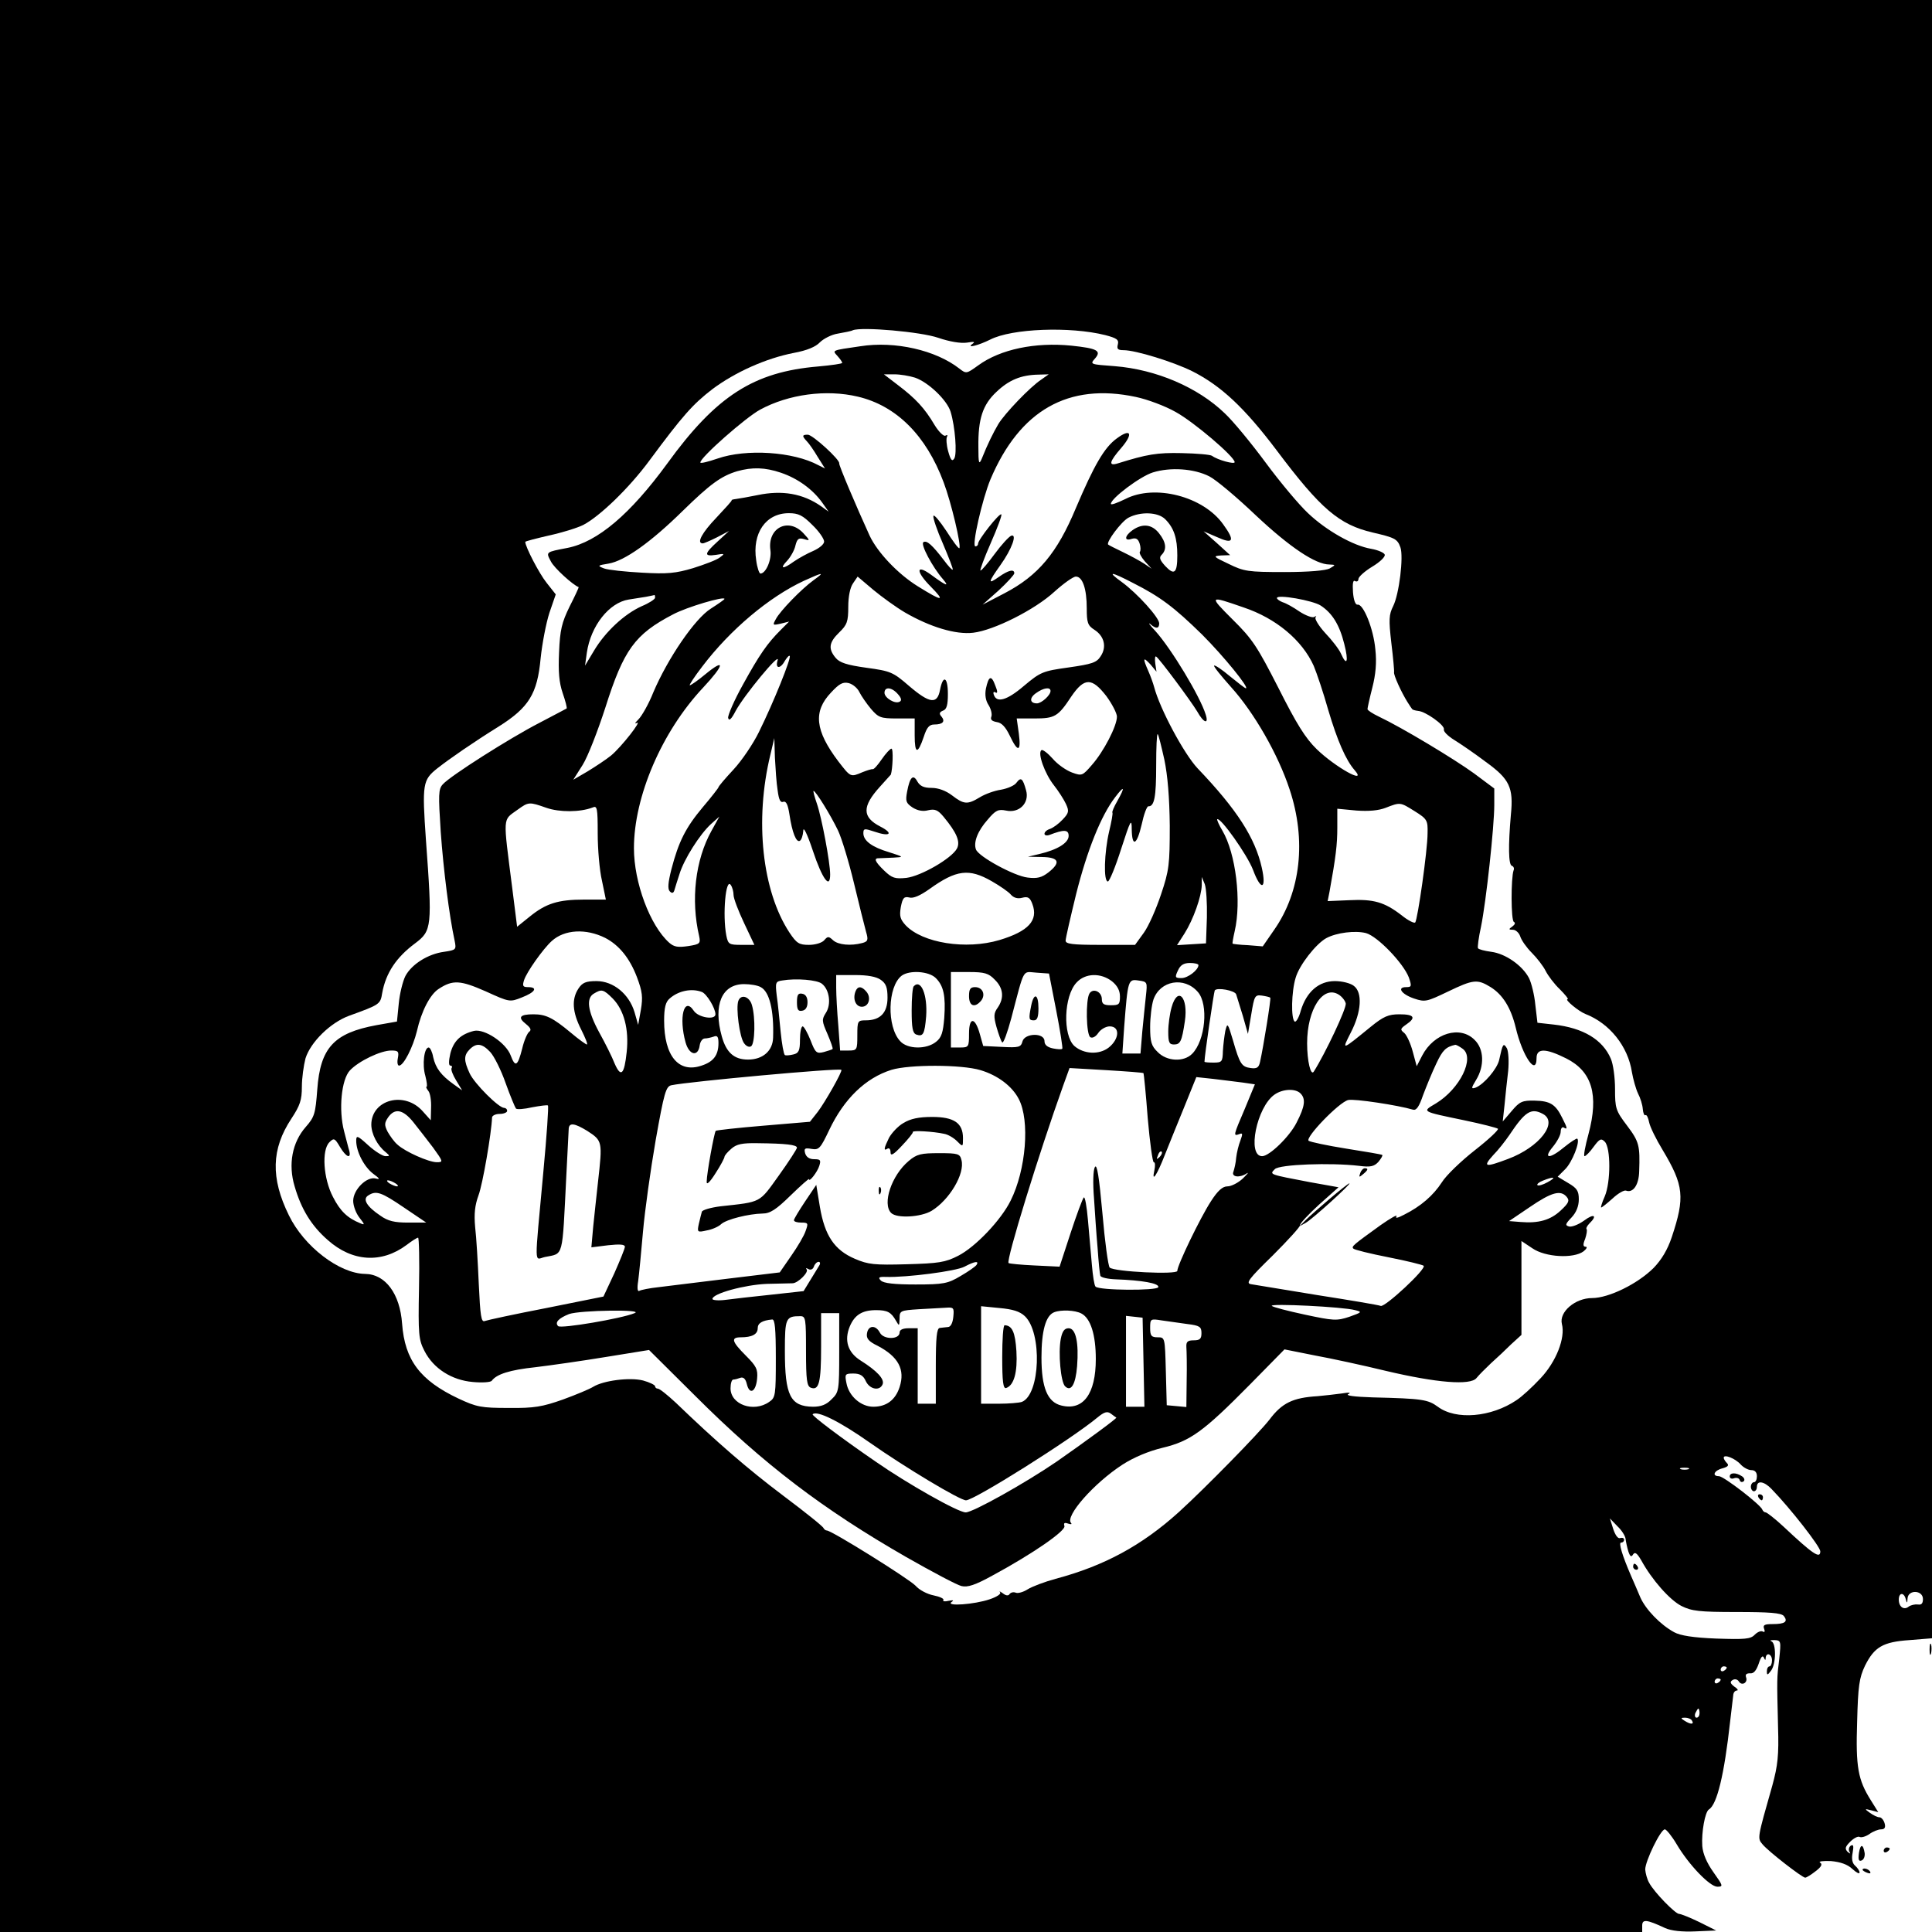 <?xml version="1.0" standalone="no"?>
<!DOCTYPE svg PUBLIC "-//W3C//DTD SVG 20010904//EN"
 "http://www.w3.org/TR/2001/REC-SVG-20010904/DTD/svg10.dtd">
<svg version="1.0" xmlns="http://www.w3.org/2000/svg"
 width="640pt" height="640pt" viewBox="0 0 640 640"
 preserveAspectRatio="xMidYMid meet">

<g transform="translate(0,640) scale(0.1,-0.1)"
fill="#000000" stroke="none">
<path d="M0 3200 l0 -3200 2720 0 2720 0 0 21 c0 22 14 21 76 -8 20 -9 56 -13
100 -11 l69 3 -56 28 c-31 15 -61 27 -67 27 -12 0 -82 71 -99 103 -7 12 -12
32 -13 44 0 28 51 133 65 133 5 0 23 -22 39 -49 40 -68 110 -141 135 -141 20
0 19 3 -13 48 -22 31 -35 61 -37 87 -3 45 9 113 22 121 27 16 51 117 70 289 5
44 10 86 11 93 1 6 6 12 12 12 5 0 2 6 -9 13 -14 11 -15 16 -5 22 7 4 16 2 20
-5 10 -16 31 -4 24 14 -3 9 1 13 13 13 12 -2 21 9 29 32 7 22 13 29 17 20 4
-9 6 -10 6 -1 2 20 21 13 21 -8 0 -11 -4 -20 -8 -20 -5 0 -9 -7 -9 -16 0 -14
2 -14 14 2 17 23 17 91 1 97 -7 3 -3 4 10 4 22 -1 22 -4 16 -62 -8 -66 -8 -61
-4 -225 3 -95 -1 -129 -19 -195 -50 -176 -50 -174 -32 -195 19 -23 131 -110
141 -110 4 0 20 10 34 21 20 15 24 24 15 29 -6 4 10 6 36 5 32 -3 55 -11 71
-26 13 -12 24 -18 24 -12 0 6 -7 16 -15 23 -9 8 -12 22 -8 42 4 23 3 29 -6 24
-6 -4 -8 -13 -5 -19 5 -9 4 -9 -6 -1 -9 10 -8 16 9 33 12 12 26 19 31 16 6 -3
20 1 32 9 12 9 30 16 39 16 12 0 16 6 12 20 -3 11 -11 20 -17 20 -7 0 -21 7
-32 15 -18 13 -18 14 5 8 l23 -6 -25 40 c-42 67 -50 109 -45 259 3 119 7 146
26 186 31 62 59 79 148 85 l74 6 0 2713 0 2714 -3200 0 -3200 0 0 -3200z
m3108 2081 c38 -13 75 -19 95 -16 25 4 29 3 17 -5 -19 -15 24 -3 60 15 72 37
265 44 381 15 38 -10 46 -15 42 -31 -4 -15 0 -19 19 -19 40 0 166 -39 228 -70
95 -48 173 -121 280 -263 145 -193 206 -245 317 -271 73 -17 82 -21 92 -49 11
-31 -4 -155 -24 -195 -14 -28 -15 -44 -6 -122 6 -49 10 -93 9 -97 -2 -9 24
-66 44 -98 7 -11 14 -22 16 -24 1 -2 10 -5 20 -6 25 -2 89 -48 85 -61 -2 -7
13 -22 34 -35 21 -13 68 -45 105 -73 79 -57 92 -85 83 -175 -9 -103 -8 -165 3
-169 6 -2 9 -9 6 -15 -9 -25 -9 -167 1 -171 6 -3 3 -9 -5 -15 -13 -9 -13 -11
2 -11 9 0 20 -10 24 -22 4 -13 21 -37 38 -54 17 -17 38 -44 46 -60 8 -16 29
-44 47 -61 18 -18 30 -33 26 -33 -12 0 36 -40 59 -49 80 -31 141 -107 154
-193 4 -23 13 -55 20 -70 8 -15 15 -38 16 -52 1 -13 5 -23 9 -20 4 2 9 -9 12
-24 3 -15 23 -56 45 -92 70 -117 74 -156 30 -288 -14 -42 -34 -75 -60 -102
-53 -53 -149 -100 -204 -100 -56 0 -110 -46 -100 -86 12 -46 -19 -125 -71
-180 -27 -29 -62 -61 -79 -72 -84 -57 -201 -67 -261 -22 -33 24 -51 27 -216
31 -61 2 -92 6 -80 11 10 5 1 6 -22 2 -22 -3 -58 -7 -80 -9 -82 -5 -118 -22
-160 -78 -35 -45 -210 -224 -300 -306 -123 -111 -247 -178 -408 -221 -37 -10
-79 -26 -93 -35 -14 -9 -32 -14 -39 -11 -8 3 -17 1 -21 -5 -4 -6 -12 -5 -22 3
-10 7 -13 8 -9 3 4 -5 -11 -15 -35 -23 -50 -17 -146 -24 -126 -9 9 6 6 7 -10
4 -12 -3 -20 -2 -17 3 3 4 -12 11 -32 15 -21 4 -48 18 -60 32 -22 23 -278 183
-294 183 -4 0 -9 4 -11 8 -1 5 -61 53 -133 107 -118 89 -221 178 -356 308 -28
26 -54 47 -60 47 -5 0 -9 4 -9 8 0 4 -18 13 -40 19 -44 11 -131 0 -165 -21
-11 -7 -56 -26 -100 -42 -68 -24 -95 -29 -180 -28 -91 0 -106 3 -166 31 -127
60 -178 127 -187 248 -7 99 -55 164 -122 165 -86 1 -203 91 -253 194 -61 124
-58 220 8 320 29 44 35 62 35 106 0 29 6 71 12 94 17 54 82 118 144 141 102
37 104 38 110 75 12 67 47 119 109 165 56 42 57 55 36 342 -13 187 -11 199 38
238 42 33 122 88 201 137 102 64 130 109 141 228 5 48 18 116 29 150 l21 61
-30 38 c-25 31 -71 120 -71 136 0 2 35 11 78 21 42 9 94 25 114 35 54 28 151
121 219 213 111 150 144 187 209 237 75 56 177 102 270 120 43 8 72 20 86 35
12 12 39 26 60 29 22 4 44 8 49 11 30 12 225 -5 283 -25z m2658 -3732 c9 -10
25 -19 36 -19 11 0 18 -7 18 -20 0 -11 -4 -20 -10 -20 -5 0 -10 -7 -10 -15 0
-8 5 -15 10 -15 6 0 10 7 10 15 0 22 24 18 48 -7 65 -67 162 -192 162 -207 0
-26 -24 -10 -122 82 -28 26 -55 47 -59 47 -4 0 -9 4 -11 9 -5 16 -128 111
-144 111 -24 0 -16 19 12 26 18 5 22 10 15 17 -6 6 -11 14 -11 18 0 13 38 -2
56 -22z m-173 -16 c-7 -2 -19 -2 -25 0 -7 3 -2 5 12 5 14 0 19 -2 13 -5z
m-208 -231 c1 -9 5 -28 9 -41 6 -18 10 -20 16 -10 6 9 13 4 27 -20 35 -64 94
-131 133 -151 34 -17 59 -20 183 -20 109 0 147 -3 156 -13 15 -19 4 -27 -37
-27 -27 0 -33 -3 -28 -16 3 -8 2 -12 -4 -9 -6 4 -18 -1 -27 -10 -14 -15 -33
-16 -127 -13 -77 3 -120 10 -140 21 -46 25 -94 75 -112 115 -8 20 -23 53 -31
72 -29 67 -42 110 -33 110 6 0 10 4 10 10 0 5 -6 7 -13 5 -7 -3 -16 9 -23 30
l-11 35 25 -26 c14 -13 26 -32 27 -42z m985 -199 c0 -15 -5 -20 -17 -18 -10 1
-23 -2 -30 -7 -16 -13 -33 -1 -33 23 0 24 17 25 23 2 4 -15 5 -15 6 2 2 30 51
28 51 -2z m-650 -227 c0 -3 -4 -8 -10 -11 -5 -3 -10 -1 -10 4 0 6 5 11 10 11
6 0 10 -2 10 -4z m-20 -40 c0 -3 -4 -8 -10 -11 -5 -3 -10 -1 -10 4 0 6 5 11
10 11 6 0 10 -2 10 -4z m-70 -111 c0 -8 -4 -15 -10 -15 -5 0 -7 7 -4 15 4 8 8
15 10 15 2 0 4 -7 4 -15z m-25 -25 c8 -13 -5 -13 -25 0 -13 8 -13 10 2 10 9 0
20 -4 23 -10z"/>
<path d="M2850 5253 c-97 -14 -93 -13 -76 -32 9 -10 16 -20 16 -23 0 -3 -36
-8 -80 -12 -213 -18 -337 -97 -500 -322 -122 -167 -230 -259 -330 -279 -73
-14 -72 -13 -55 -45 11 -22 73 -78 92 -85 1 0 -12 -29 -30 -64 -26 -53 -32
-78 -35 -151 -3 -65 0 -101 12 -136 9 -26 15 -49 13 -51 -2 -1 -43 -23 -91
-48 -97 -50 -294 -175 -319 -203 -15 -16 -15 -34 -7 -158 9 -125 28 -277 46
-360 6 -30 5 -31 -35 -37 -53 -7 -107 -41 -128 -80 -9 -18 -19 -59 -22 -91
l-6 -60 -68 -12 c-141 -26 -186 -75 -196 -213 -6 -80 -9 -91 -38 -124 -45 -51
-59 -124 -37 -197 22 -76 56 -131 110 -178 81 -72 178 -78 261 -16 17 13 34
24 38 24 3 0 5 -75 3 -167 -3 -154 -1 -171 18 -208 30 -59 91 -97 160 -103 31
-3 59 -1 63 4 16 22 60 36 145 45 50 6 155 21 234 34 l142 23 153 -152 c227
-227 424 -376 699 -534 86 -49 169 -93 183 -96 20 -5 45 3 103 35 135 73 244
149 238 164 -3 10 0 12 12 8 9 -3 14 -3 10 2 -21 22 76 132 170 193 37 24 87
45 133 56 92 22 135 53 290 210 l114 116 100 -20 c55 -10 161 -33 235 -51 169
-40 281 -49 301 -24 8 10 29 31 48 49 19 17 49 45 67 63 l34 31 0 156 0 155
36 -24 c43 -30 137 -35 170 -10 10 8 13 15 7 15 -9 0 -10 7 -2 26 5 15 7 29 5
32 -3 2 1 11 9 19 28 27 15 34 -17 10 -18 -13 -40 -22 -50 -20 -14 4 -13 8 8
30 16 17 24 38 24 60 0 28 -6 37 -35 54 l-35 21 25 25 c23 23 50 91 40 101 -2
2 -21 -10 -42 -27 -49 -41 -73 -41 -39 0 14 17 26 39 26 50 0 11 5 17 10 14
13 -8 13 -3 -5 32 -22 45 -40 56 -91 57 -41 1 -50 -3 -76 -34 l-30 -35 6 55
c3 30 8 81 12 112 3 32 1 64 -4 75 -12 20 -14 16 -26 -39 -7 -29 -50 -80 -78
-91 -15 -5 -15 -2 2 26 28 46 26 102 -5 132 -48 49 -135 23 -174 -52 l-18 -35
-13 48 c-7 27 -20 55 -28 62 -14 11 -14 14 6 28 34 23 27 34 -22 34 -37 0 -53
-7 -96 -42 -97 -79 -96 -79 -65 -18 35 68 39 132 10 154 -11 9 -39 16 -63 16
-53 0 -94 -35 -113 -98 -6 -23 -16 -39 -20 -36 -13 8 -11 100 3 145 12 42 67
112 101 131 35 19 97 26 132 17 39 -11 124 -100 142 -147 10 -29 9 -32 -9 -32
-32 0 -15 -24 27 -38 36 -12 42 -10 111 23 85 41 98 42 142 15 40 -25 67 -68
83 -134 22 -94 69 -163 69 -101 0 33 30 33 98 -1 86 -43 109 -121 74 -251 -11
-40 -17 -73 -13 -73 4 0 18 14 30 31 20 27 25 29 37 17 20 -20 20 -134 0 -181
-9 -20 -14 -37 -12 -37 3 0 20 14 38 30 18 17 38 28 44 26 24 -9 43 19 44 64
3 85 0 98 -40 151 -38 50 -40 58 -40 122 0 37 -6 82 -14 100 -27 63 -91 102
-189 113 l-54 6 -7 59 c-3 33 -13 73 -21 89 -22 42 -78 81 -125 87 -22 3 -42
8 -44 12 -2 3 2 35 10 71 17 83 44 332 44 404 l0 54 -67 50 c-66 48 -239 152
-315 188 -21 10 -38 21 -38 25 0 4 7 36 16 71 11 43 15 83 10 127 -6 68 -40
152 -59 148 -7 -1 -13 15 -15 41 -2 29 0 42 7 37 6 -3 11 0 11 7 0 7 21 26 46
41 25 15 44 33 41 40 -2 6 -22 15 -45 19 -59 10 -148 60 -209 118 -29 27 -92
102 -140 167 -48 65 -109 139 -136 164 -89 86 -227 145 -364 156 -81 6 -83 6
-66 25 23 26 8 34 -78 43 -120 12 -235 -12 -308 -65 -39 -28 -40 -29 -63 -11
-78 61 -213 92 -328 74z m181 -104 c44 -15 106 -74 118 -113 15 -49 22 -140
12 -155 -7 -11 -12 -5 -20 24 -6 21 -7 43 -4 48 3 6 1 7 -5 4 -5 -4 -22 12
-36 35 -33 56 -63 88 -121 132 l-47 36 35 0 c19 0 49 -5 68 -11z m419 -6 c-37
-24 -122 -113 -143 -148 -17 -29 -35 -65 -55 -115 -9 -21 -11 -15 -11 40 -1
92 14 139 60 182 41 39 81 56 139 57 l34 1 -24 -17z m-608 -57 c127 -30 226
-128 284 -284 25 -66 59 -210 52 -218 -3 -2 -22 24 -43 57 -22 33 -41 56 -43
50 -2 -6 12 -48 32 -93 19 -45 34 -83 32 -85 -2 -2 -15 12 -29 31 -39 51 -57
67 -68 60 -11 -6 30 -83 65 -123 23 -27 9 -21 -41 16 -50 36 -49 9 1 -41 49
-50 38 -49 -44 2 -66 41 -133 112 -159 167 -43 94 -103 235 -101 240 3 12 -88
95 -104 95 -19 0 -20 -4 -3 -22 7 -7 23 -30 36 -52 l24 -38 -22 11 c-83 45
-239 55 -334 22 -32 -11 -57 -17 -57 -13 0 17 150 149 198 175 94 51 219 68
324 43z m921 -1 c38 -8 97 -30 132 -50 60 -33 195 -148 195 -166 0 -8 -56 7
-75 21 -5 4 -50 8 -100 9 -82 2 -116 -4 -212 -34 -32 -10 -29 5 12 52 40 47
31 65 -15 31 -42 -30 -76 -90 -136 -231 -62 -149 -125 -224 -236 -282 l-73
-38 53 47 c28 26 52 52 52 57 0 15 -20 10 -51 -12 -37 -26 -37 -20 5 39 38 53
57 106 35 97 -8 -4 -32 -30 -54 -60 -22 -30 -43 -55 -47 -55 -3 0 12 41 34 91
22 50 38 93 35 95 -6 6 -77 -84 -77 -97 0 -5 -4 -9 -9 -9 -13 0 23 157 50 222
97 229 258 321 482 273z m-1176 -251 c56 -19 105 -55 136 -98 l22 -31 -25 18
c-60 42 -129 54 -210 37 -30 -6 -63 -12 -72 -13 -9 -1 -16 -3 -14 -4 1 -2 -22
-27 -51 -58 -47 -49 -67 -85 -45 -85 4 0 25 9 47 20 l40 21 -37 -34 c-46 -42
-47 -51 -6 -45 29 5 30 4 12 -9 -10 -8 -50 -23 -88 -35 -57 -17 -85 -20 -170
-15 -55 3 -112 9 -125 14 -23 9 -22 10 15 16 53 9 139 70 245 174 92 90 128
116 181 132 50 14 92 13 145 -5z m1419 -12 c22 -11 91 -69 155 -130 112 -105
197 -162 243 -162 21 -1 21 -1 1 -13 -13 -7 -68 -12 -150 -12 -121 0 -134 2
-185 27 -51 24 -53 26 -25 28 l30 1 -44 40 -44 39 44 -19 c55 -25 61 -13 21
42 -66 93 -227 134 -324 84 -27 -13 -48 -21 -48 -16 0 18 97 91 139 104 58 18
136 13 187 -13z m-1315 -161 c22 -21 39 -46 39 -55 0 -9 -16 -22 -36 -31 -19
-8 -48 -24 -64 -35 -37 -27 -49 -25 -22 3 11 12 24 35 27 50 6 23 11 26 29 21
20 -6 20 -5 -3 20 -50 53 -119 17 -109 -56 5 -32 -15 -78 -33 -78 -4 0 -11 20
-14 44 -14 90 32 156 108 156 32 0 46 -7 78 -39z m1169 19 c29 -29 40 -63 40
-120 0 -59 -10 -67 -40 -35 -18 20 -21 28 -12 37 18 18 15 42 -9 72 -23 29
-54 33 -87 10 -27 -19 -29 -38 -3 -29 14 4 21 0 26 -15 4 -12 4 -24 1 -28 -3
-3 4 -17 16 -31 l23 -25 -25 17 c-14 9 -45 26 -70 38 -25 12 -47 23 -49 25 -8
7 43 76 67 89 40 21 98 19 122 -5z m-1165 -202 c-40 -29 -111 -102 -125 -129
-11 -20 -11 -21 16 -15 l28 7 -28 -28 c-44 -44 -70 -81 -125 -181 -29 -52 -50
-101 -49 -110 3 -12 11 -4 25 23 28 52 148 197 139 168 -9 -29 9 -30 24 -2 7
11 14 19 16 16 6 -6 -54 -155 -102 -252 -19 -39 -57 -95 -84 -124 -28 -30 -50
-56 -50 -59 0 -2 -23 -32 -52 -66 -57 -68 -80 -114 -104 -206 -11 -44 -13 -65
-5 -73 7 -7 12 -6 15 4 2 8 10 32 17 54 15 49 67 131 104 165 l28 25 -26 -47
c-54 -97 -69 -229 -41 -349 5 -24 3 -27 -36 -33 -34 -5 -47 -3 -63 11 -64 57
-117 200 -117 313 0 171 92 386 229 532 71 76 75 100 7 44 -24 -20 -47 -36
-51 -36 -3 0 15 28 42 63 92 121 220 229 336 283 64 29 71 30 32 2z m1058 -9
c91 -46 137 -81 229 -171 72 -72 158 -178 145 -178 -3 0 -26 18 -53 40 -26 22
-50 38 -52 35 -3 -2 23 -34 56 -71 76 -84 156 -223 194 -339 56 -168 37 -339
-51 -465 l-38 -55 -49 4 c-27 1 -50 4 -51 5 -1 1 2 19 7 41 23 99 4 258 -41
334 -11 18 -18 35 -17 37 10 9 100 -118 119 -168 26 -70 45 -65 29 7 -22 99
-82 193 -213 330 -45 48 -125 197 -144 270 -3 11 -11 34 -19 52 -19 43 -18 49
7 22 l20 -24 -4 27 c-2 15 -1 26 3 23 11 -7 115 -147 136 -182 21 -38 39 -44
28 -10 -18 59 -113 217 -167 277 -18 19 -25 29 -17 23 19 -17 30 -16 30 2 0
19 -72 99 -124 137 -50 36 -38 36 37 -3z m-755 -98 c83 -48 168 -74 226 -67
68 8 204 76 269 136 30 27 62 50 71 50 22 0 36 -40 36 -105 0 -47 3 -57 25
-71 33 -21 42 -57 21 -88 -13 -21 -29 -26 -106 -37 -86 -12 -93 -15 -148 -61
-56 -48 -91 -58 -100 -29 -3 8 0 11 6 7 7 -4 7 4 -1 23 -13 36 -22 32 -31 -10
-4 -21 -1 -40 9 -55 8 -13 12 -30 9 -38 -4 -10 2 -15 18 -18 16 -2 29 -16 43
-45 27 -57 38 -54 30 7 l-7 50 59 0 c67 0 78 6 122 73 43 63 68 63 116 1 19
-26 35 -57 35 -68 0 -31 -44 -116 -83 -160 -31 -36 -33 -37 -66 -25 -19 7 -48
27 -64 46 -16 18 -33 31 -37 28 -14 -9 11 -78 41 -116 15 -19 33 -47 40 -62
11 -24 10 -30 -11 -52 -13 -14 -31 -27 -42 -31 -10 -3 -18 -10 -18 -16 0 -5 7
-7 16 -4 49 19 64 18 64 -3 0 -23 -37 -46 -97 -60 l-38 -9 48 -1 c55 -1 62
-18 20 -51 -22 -17 -37 -21 -69 -17 -44 5 -162 69 -171 93 -9 24 6 62 39 99
26 31 35 35 60 30 44 -10 79 25 67 67 -11 40 -17 45 -32 25 -6 -9 -29 -19 -51
-23 -21 -3 -52 -14 -70 -25 -41 -25 -53 -24 -92 6 -21 16 -46 25 -68 25 -26 0
-38 6 -47 21 -14 26 -25 15 -34 -33 -6 -32 -4 -38 18 -53 16 -10 34 -14 52 -9
22 5 32 1 51 -22 43 -52 56 -82 44 -105 -18 -33 -119 -91 -167 -97 -38 -4 -48
-1 -74 24 -31 30 -36 42 -16 41 6 0 28 1 47 2 35 2 35 2 -15 18 -57 17 -85 38
-85 63 0 16 4 16 37 5 52 -18 64 -6 19 17 -60 31 -61 66 -1 132 19 21 35 39
36 40 6 18 9 86 2 86 -4 0 -19 -16 -32 -35 -13 -19 -26 -34 -30 -33 -3 1 -19
-4 -34 -10 -40 -17 -39 -17 -80 36 -77 102 -84 165 -24 228 27 29 39 36 59 31
14 -4 29 -17 35 -30 6 -12 23 -37 38 -55 25 -29 32 -32 86 -32 l59 0 0 -56 c0
-62 10 -64 30 -5 10 31 18 41 35 41 28 0 37 10 24 26 -9 10 -7 15 5 20 12 4
16 19 16 55 0 57 -16 65 -26 14 -9 -49 -34 -46 -103 13 -53 46 -61 49 -141 60
-65 9 -89 17 -102 33 -25 30 -22 51 12 84 26 25 30 36 30 85 0 34 6 64 16 78
l15 22 52 -44 c29 -24 76 -58 105 -75z m-828 49 c0 -5 -20 -18 -44 -28 -58
-26 -121 -85 -158 -147 l-30 -50 6 43 c13 89 74 166 139 176 18 3 43 7 57 9
14 3 26 5 28 6 1 0 2 -3 2 -9z m2205 -26 c38 -25 62 -63 78 -127 15 -58 9 -77
-11 -32 -6 14 -30 45 -52 68 -22 24 -36 48 -32 52 4 5 2 5 -5 1 -6 -3 -28 5
-48 18 -20 14 -45 28 -56 31 -10 4 -19 10 -19 14 0 13 119 -8 145 -25z m-1975
22 c0 -2 -20 -16 -45 -32 -53 -33 -143 -165 -191 -278 -15 -38 -38 -78 -49
-89 -11 -11 -14 -16 -6 -12 21 12 -51 -80 -85 -108 -16 -13 -51 -36 -77 -52
l-48 -28 31 49 c17 27 50 112 75 189 61 193 98 244 225 310 45 24 170 61 170
51z m1719 -28 c108 -36 195 -109 233 -194 10 -24 32 -89 48 -146 30 -101 58
-166 88 -200 42 -49 -65 11 -126 70 -38 37 -67 84 -127 203 -70 137 -86 162
-152 227 -79 79 -79 80 36 40z m-1145 -287 c11 -12 14 -21 7 -25 -15 -10 -51
12 -51 29 0 21 24 19 44 -4z m506 10 c0 -14 -30 -41 -45 -41 -24 0 -26 18 -3
34 25 18 48 21 48 7z m377 -227 c11 -53 17 -125 18 -219 0 -128 -2 -148 -29
-228 -16 -48 -41 -105 -57 -127 l-29 -40 -115 0 c-93 0 -115 3 -115 14 0 8 16
77 35 155 36 143 82 259 129 320 31 41 34 35 7 -13 -11 -19 -18 -36 -16 -38 2
-2 -3 -30 -11 -63 -16 -69 -19 -165 -4 -165 5 0 25 48 44 108 31 96 35 103 35
65 1 -61 17 -53 33 16 7 33 17 60 22 60 20 -1 26 31 26 135 0 60 2 107 5 104
3 -2 12 -40 22 -84z m-1281 -102 c4 -31 9 -42 19 -38 9 3 15 -9 20 -41 9 -61
23 -96 35 -88 5 3 10 18 11 33 0 16 13 -10 32 -67 31 -93 57 -128 57 -78 0 40
-28 189 -44 235 -8 23 -13 42 -11 42 7 0 56 -79 81 -131 12 -25 36 -104 53
-175 17 -71 35 -143 40 -161 8 -27 6 -32 -13 -37 -38 -10 -79 -6 -96 9 -15 14
-18 14 -30 0 -7 -8 -29 -15 -50 -15 -33 0 -41 5 -65 41 -90 137 -116 371 -63
589 l13 55 2 -65 c2 -36 5 -84 9 -108z m-766 -58 c43 -15 111 -15 153 1 15 7
17 -1 17 -86 0 -52 6 -122 14 -156 l13 -63 -72 0 c-87 0 -127 -13 -181 -57
l-41 -33 -16 127 c-31 245 -33 224 18 261 36 26 38 26 95 6z m2876 -11 c42
-26 44 -31 43 -73 0 -57 -33 -287 -41 -296 -4 -3 -24 7 -45 24 -57 44 -93 54
-173 50 l-72 -3 6 30 c21 116 26 157 26 213 l0 63 63 -6 c41 -3 74 0 97 9 49
19 48 19 96 -11z m-1401 -232 c28 -16 57 -36 64 -45 9 -10 22 -14 37 -10 19 5
26 1 34 -21 20 -54 -13 -90 -109 -119 -111 -33 -255 -10 -311 49 -18 20 -21
30 -16 60 6 31 11 36 28 32 13 -4 36 6 67 28 89 64 131 69 206 26z m713 -120
l-3 -86 -48 -3 -48 -3 25 39 c29 46 56 122 57 160 l0 27 10 -24 c5 -14 8 -63
7 -110z m-1568 74 c0 -11 16 -53 35 -93 l34 -72 -43 0 c-41 0 -44 2 -50 31
-13 68 -2 194 15 167 5 -7 9 -22 9 -33z m-425 -142 c46 -24 81 -67 105 -130
18 -48 20 -66 13 -108 l-9 -50 -12 42 c-18 60 -70 103 -126 103 -35 0 -47 -5
-60 -25 -23 -35 -20 -78 9 -135 14 -28 23 -50 19 -50 -3 0 -27 17 -53 39 -60
50 -83 61 -124 61 -45 0 -53 -10 -25 -32 16 -13 19 -20 11 -26 -6 -4 -17 -29
-23 -55 -15 -59 -23 -64 -38 -24 -15 42 -87 90 -122 82 -44 -11 -67 -33 -78
-74 -6 -26 -6 -41 0 -41 5 0 7 -4 4 -8 -3 -5 4 -23 15 -41 l20 -33 -28 20
c-42 30 -60 54 -68 90 -3 17 -10 32 -15 32 -15 0 -22 -57 -11 -94 5 -20 7 -36
4 -36 -3 0 0 -6 6 -14 6 -7 10 -32 9 -55 l-1 -42 -26 29 c-60 69 -170 40 -171
-43 0 -31 20 -70 48 -92 14 -12 14 -13 -1 -13 -9 0 -35 16 -57 36 -36 33 -40
34 -40 15 0 -36 26 -86 56 -109 22 -16 24 -20 9 -16 -30 8 -75 -37 -75 -74 0
-16 9 -41 21 -56 18 -23 18 -25 2 -18 -42 17 -66 40 -90 87 -32 61 -38 155
-12 181 15 15 18 14 35 -15 20 -34 38 -42 31 -13 -3 9 -10 38 -17 64 -19 72
-9 172 19 202 29 31 102 66 137 66 23 0 26 -3 22 -25 -3 -14 -1 -25 4 -25 15
0 46 61 59 114 15 67 44 122 72 140 47 31 72 29 156 -8 79 -36 80 -36 120 -20
44 17 54 34 20 34 -17 0 -19 4 -13 23 8 26 63 104 92 130 42 38 113 42 177 10z
m1965 -90 c0 -16 -35 -43 -56 -43 -21 0 -23 2 -12 25 8 18 19 25 40 25 15 0
28 -3 28 -7z m-870 -43 c26 -26 33 -59 28 -132 -4 -48 -9 -65 -27 -79 -32 -26
-95 -25 -119 2 -45 48 -42 181 5 217 26 19 90 15 113 -8z m195 -5 c29 -28 32
-61 10 -93 -13 -18 -14 -28 -4 -64 7 -24 15 -47 19 -51 4 -4 17 32 30 80 45
171 36 154 83 151 l42 -3 24 -123 c13 -67 22 -124 20 -126 -2 -3 -16 -2 -31 1
-19 4 -28 12 -28 24 0 29 -66 27 -73 -1 -5 -19 -12 -21 -68 -18 l-62 3 -11 39
c-16 58 -36 58 -36 2 0 -44 -1 -46 -30 -46 l-30 0 0 125 0 125 60 0 c51 0 65
-4 85 -25z m-377 -1 c17 -12 22 -25 22 -59 0 -50 -24 -75 -72 -75 -27 0 -28
-2 -28 -50 0 -48 -1 -50 -29 -50 l-28 0 -6 83 c-4 45 -7 101 -7 125 l0 42 63
0 c40 0 70 -5 85 -16z m766 -5 c17 -14 26 -30 26 -50 0 -26 -3 -29 -30 -29
-23 0 -30 4 -30 20 0 25 -29 38 -41 19 -13 -21 -11 -137 3 -145 7 -4 18 2 26
14 8 12 25 22 38 22 35 0 32 -42 -3 -70 -32 -25 -83 -22 -114 5 -39 36 -35
165 7 210 29 32 81 33 118 4z m-961 -8 c25 -20 31 -68 13 -96 -14 -22 -14 -27
5 -70 11 -26 19 -48 17 -50 -2 -2 -15 -6 -29 -10 -24 -6 -28 -3 -44 39 -10 25
-22 46 -26 46 -5 0 -9 -20 -9 -44 0 -36 -4 -45 -22 -49 -12 -3 -25 -4 -28 -2
-4 3 -10 37 -14 77 -4 40 -9 94 -13 120 -5 43 -4 47 18 50 47 8 117 2 132 -11z
m1073 -40 c-3 -25 -8 -79 -12 -118 l-6 -73 -30 0 -30 0 6 88 c12 156 13 159
47 154 30 -4 30 -5 25 -51z m172 13 c36 -41 25 -161 -19 -205 -28 -28 -84 -25
-114 6 -21 20 -25 34 -25 83 0 32 5 73 11 91 22 63 102 77 147 25z m-1448 16
c29 -15 44 -77 41 -167 -1 -44 -34 -73 -83 -73 -46 0 -72 23 -87 77 -29 104 0
173 74 173 20 0 45 -4 55 -10z m1575 -24 c2 -6 12 -38 22 -71 l17 -60 11 65
c10 61 12 65 35 62 14 -2 26 -5 28 -7 3 -3 -23 -164 -34 -213 -4 -18 -10 -23
-31 -20 -30 4 -36 13 -59 93 -17 57 -18 58 -25 30 -3 -16 -7 -47 -8 -67 -1
-35 -3 -38 -31 -38 -16 0 -30 1 -30 3 0 19 31 230 34 236 7 11 67 0 71 -13z
m-2065 -14 c37 -38 54 -101 46 -177 -8 -75 -19 -86 -40 -38 -8 21 -31 67 -51
103 -39 72 -44 114 -17 129 25 15 31 14 62 -17z m295 22 c16 -6 45 -54 45 -74
0 -20 -57 -11 -72 12 -32 48 -50 -22 -27 -105 12 -43 42 -49 47 -9 2 12 9 22
17 22 7 0 20 3 29 6 12 5 16 0 16 -21 0 -40 -16 -62 -56 -75 -76 -26 -124 32
-124 149 0 43 5 62 18 73 29 26 73 35 107 22z m2133 -38 c3 -16 -68 -166 -106
-226 -10 -15 -22 35 -22 94 0 113 53 194 105 161 11 -7 21 -20 23 -29z m-2834
-161 c13 -14 36 -60 51 -103 15 -42 31 -80 34 -84 3 -4 28 -2 54 4 27 5 50 8
52 6 3 -2 -4 -101 -15 -219 -30 -327 -31 -291 5 -283 63 13 57 -9 71 269 4 83
8 153 8 157 2 20 20 17 61 -8 51 -33 51 -35 36 -169 -5 -44 -12 -111 -16 -149
l-6 -68 56 7 c38 4 55 3 55 -5 0 -6 -16 -45 -35 -88 l-36 -77 -189 -38 c-104
-20 -196 -40 -204 -43 -12 -5 -15 16 -20 123 -3 70 -8 155 -12 188 -4 44 -1
72 11 105 14 37 43 206 45 258 0 6 11 12 25 12 14 0 25 5 25 10 0 6 -5 10 -10
10 -18 0 -98 80 -114 114 -20 43 -20 60 0 80 22 22 41 20 68 -9z m3221 11 c42
-30 -9 -133 -88 -181 -47 -28 -51 -26 93 -56 58 -12 108 -25 112 -28 4 -3 -30
-35 -76 -71 -46 -36 -96 -84 -110 -107 -28 -43 -69 -79 -125 -107 -21 -11 -30
-13 -25 -5 4 7 -19 -6 -52 -29 -90 -65 -98 -71 -91 -78 3 -4 56 -17 117 -29
61 -12 113 -25 116 -28 10 -10 -128 -138 -142 -133 -7 3 -102 19 -211 36 -109
18 -208 34 -219 36 -18 3 -8 17 72 95 51 51 92 96 91 101 -1 5 27 35 62 67
l65 58 -95 17 c-136 26 -134 25 -116 43 15 16 186 22 279 11 38 -5 50 -2 64
13 9 11 15 21 13 23 -2 2 -56 11 -119 21 -63 10 -119 22 -125 26 -12 11 101
128 131 135 19 5 165 -17 215 -32 11 -3 20 10 33 48 11 29 30 76 44 105 21 45
32 55 63 62 3 0 13 -5 24 -13z m-1597 -71 c57 -17 105 -53 127 -96 37 -71 24
-234 -27 -336 -32 -65 -117 -154 -174 -183 -43 -22 -65 -25 -170 -28 -107 -3
-128 -1 -172 18 -68 29 -100 77 -116 172 l-12 73 -37 -55 c-20 -30 -37 -58
-37 -62 0 -5 11 -8 24 -8 23 0 24 -2 15 -27 -5 -16 -27 -53 -48 -83 l-38 -55
-174 -21 c-96 -12 -198 -24 -228 -28 -29 -3 -58 -9 -63 -12 -6 -4 -8 8 -4 32
3 22 10 95 16 164 6 69 25 205 42 303 28 158 34 178 52 182 56 12 556 58 563
51 5 -4 -55 -109 -78 -139 l-26 -33 -154 -13 c-85 -7 -156 -15 -158 -17 -5 -5
-30 -142 -30 -168 -1 -13 10 -3 29 27 17 26 30 51 30 55 0 4 10 16 23 27 17
15 36 19 87 18 92 -1 130 -5 130 -15 0 -4 -27 -46 -60 -92 -66 -92 -56 -87
-193 -102 -32 -4 -60 -12 -62 -18 -2 -6 -6 -24 -10 -40 -6 -28 -5 -29 26 -22
18 3 40 13 48 21 18 16 91 34 137 35 25 0 45 13 93 60 33 32 61 57 61 54 0
-12 28 24 34 44 6 19 4 22 -17 22 -16 0 -26 7 -30 20 -4 16 -1 18 22 14 24 -4
29 2 58 63 49 103 120 172 206 199 59 18 232 18 295 -1z m540 -10 c1 -1 8 -68
14 -149 7 -80 16 -146 20 -146 5 0 5 -12 2 -27 -10 -44 9 -15 35 52 13 33 42
104 64 158 l40 99 56 -6 c31 -4 75 -9 97 -12 l41 -6 -33 -80 c-39 -91 -39 -92
-19 -85 12 5 12 1 4 -21 -6 -15 -12 -40 -14 -57 -1 -16 -6 -37 -9 -46 -8 -18
20 -22 44 -6 8 5 2 -2 -13 -17 -15 -14 -38 -26 -51 -26 -16 0 -32 -14 -55 -50
-35 -54 -111 -211 -111 -230 0 -13 -209 -3 -224 11 -5 5 -16 85 -24 179 -11
121 -18 166 -25 154 -6 -10 -7 -54 -3 -103 3 -47 8 -122 12 -166 3 -44 7 -85
9 -91 2 -6 25 -11 52 -12 85 -3 144 -13 140 -26 -4 -12 -196 -11 -208 2 -4 4
-9 36 -12 72 -3 36 -9 102 -13 148 -4 46 -10 80 -14 75 -4 -4 -24 -58 -44
-119 l-36 -110 -83 4 c-45 2 -84 6 -86 8 -9 8 101 365 181 588 l21 58 121 -7
c67 -4 122 -8 124 -10z m520 -67 c18 -18 15 -43 -13 -97 -23 -46 -90 -111
-114 -111 -51 0 -18 163 41 204 27 19 69 21 86 4z m-2939 -95 c17 -21 46 -59
66 -85 33 -46 34 -48 12 -48 -27 0 -105 35 -130 58 -11 9 -25 29 -33 43 -11
22 -11 29 2 48 22 31 49 26 83 -16z m3742 27 c52 -28 -11 -110 -115 -149 -77
-29 -85 -27 -50 12 17 17 41 48 54 67 52 78 72 91 111 70z m-1270 -143 c-10
-9 -11 -8 -5 6 3 10 9 15 12 12 3 -3 0 -11 -7 -18z m1286 -83 c-16 -9 -31 -13
-34 -10 -3 3 5 10 18 15 37 15 47 12 16 -5z m-3817 -4 c8 -5 11 -10 5 -10 -5
0 -17 5 -25 10 -8 5 -10 10 -5 10 6 0 17 -5 25 -10z m28 -80 l74 -50 -60 0
c-45 0 -67 5 -92 23 -45 30 -60 55 -40 67 26 17 43 11 118 -40z m3852 35 c10
-12 7 -20 -20 -45 -34 -32 -74 -43 -133 -38 l-38 3 68 46 c73 50 103 58 123
34z m-2476 -227 c-4 -7 -18 -29 -30 -49 l-22 -36 -109 -12 c-59 -6 -127 -14
-150 -17 -24 -3 -43 -1 -43 3 0 18 107 47 180 50 41 1 80 2 86 2 18 1 54 37
46 46 -4 5 -1 5 6 1 7 -4 15 -1 18 8 3 9 10 16 16 16 5 0 6 -6 2 -12z m521 2
c-3 -5 -27 -22 -53 -37 -42 -25 -56 -28 -149 -28 -70 0 -106 4 -115 13 -10 10
-7 13 17 12 69 -2 232 19 260 34 34 18 49 20 40 6z m1254 -150 c24 -6 23 -7
-19 -22 -42 -14 -53 -13 -147 7 -56 12 -106 25 -110 29 -9 9 237 -3 276 -14z
m-1331 -22 c-2 -21 -9 -34 -18 -34 -8 -1 -21 -2 -27 -3 -10 -1 -13 -33 -13
-126 l0 -125 -30 0 -30 0 0 125 0 125 -30 0 c-19 0 -30 -5 -30 -14 0 -24 -53
-24 -65 -1 -14 27 -39 25 -43 -2 -3 -17 6 -27 35 -41 69 -36 92 -79 73 -137
-14 -43 -44 -65 -87 -65 -41 0 -81 35 -89 78 -6 30 -5 32 23 32 22 0 33 -7 41
-25 13 -28 47 -34 56 -10 6 17 -19 44 -73 78 -43 27 -55 67 -36 113 16 38 41
54 87 54 38 0 50 -7 66 -35 11 -19 11 -18 12 7 0 26 2 27 63 31 34 2 75 4 90
5 26 2 28 0 25 -30z m237 2 c58 -55 51 -260 -10 -284 -9 -3 -43 -6 -76 -6
l-59 0 0 161 0 162 61 -6 c44 -4 67 -11 84 -27z m-1293 10 c-43 -18 -244 -52
-253 -43 -12 12 1 26 36 40 37 13 252 16 217 3z m1480 -1 c31 -16 48 -71 48
-151 0 -116 -42 -172 -114 -154 -46 11 -66 59 -66 159 0 88 14 139 42 150 23
9 69 7 90 -4z m-802 -129 c0 -126 -1 -132 -25 -155 -17 -18 -35 -25 -62 -25
-75 1 -93 37 -93 185 0 109 3 115 51 115 18 0 19 -8 19 -115 0 -97 3 -117 16
-122 27 -10 34 17 34 135 l0 112 30 0 30 0 0 -130z m1008 -32 l3 -148 -31 0
-30 0 0 151 0 150 28 -3 27 -3 3 -147z m-1218 13 c0 -123 -1 -131 -22 -145
-51 -36 -128 -9 -128 45 0 16 4 29 9 29 5 0 16 3 24 6 10 3 17 -4 21 -21 9
-37 30 -26 34 18 3 31 -3 42 -37 76 -47 47 -51 61 -17 61 37 0 56 10 56 30 0
17 15 26 48 29 9 1 12 -31 12 -128z m1363 113 c41 -5 47 -9 47 -30 0 -19 -5
-24 -26 -24 -20 0 -25 -5 -24 -22 1 -13 2 -63 1 -111 l-1 -88 -32 3 -33 3 -3
113 c-3 112 -3 112 -27 112 -21 0 -25 5 -25 31 0 30 1 31 38 25 20 -3 58 -8
85 -12z m-235 -310 c3 -2 -106 -82 -198 -146 -104 -71 -277 -168 -301 -168
-25 0 -193 95 -298 168 -115 79 -213 153 -209 157 14 14 90 -24 188 -93 118
-83 300 -192 320 -192 27 0 347 201 435 274 23 19 33 22 45 13 8 -6 16 -12 18
-13z"/>
<path d="M3027 3133 c-4 -3 -7 -39 -7 -80 0 -57 3 -75 15 -80 23 -8 28 1 33
60 5 71 -17 125 -41 100z"/>
<path d="M3210 3100 c0 -33 19 -40 40 -15 16 20 5 45 -20 45 -16 0 -20 -7 -20
-30z"/>
<path d="M3416 3069 c-9 -45 -8 -49 9 -49 11 0 15 11 15 40 0 48 -15 53 -24 9z"/>
<path d="M2834 3116 c-10 -26 1 -51 21 -51 23 0 32 30 15 50 -16 19 -29 19
-36 1z"/>
<path d="M2640 3080 c0 -25 4 -31 18 -28 11 2 17 12 17 28 0 16 -6 26 -17 28
-14 3 -18 -3 -18 -28z"/>
<path d="M3881 3063 c-6 -21 -11 -57 -11 -80 0 -36 3 -43 19 -43 21 0 26 10
36 77 12 80 -24 118 -44 46z"/>
<path d="M2446 3085 c-9 -23 4 -122 19 -141 7 -10 17 -14 23 -10 13 8 15 95 3
136 -8 29 -36 38 -45 15z"/>
<path d="M4506 2514 c-5 -14 -4 -15 9 -4 17 14 19 20 6 20 -5 0 -12 -7 -15
-16z"/>
<path d="M4405 2429 c-33 -28 -69 -60 -80 -71 l-20 -20 20 11 c22 12 153 131
145 131 -3 0 -32 -23 -65 -51z"/>
<path d="M2993 2680 c-18 -10 -39 -33 -48 -49 -17 -35 -19 -45 -5 -36 6 3 10
-2 10 -12 0 -14 10 -8 38 22 21 22 37 42 36 45 -3 6 68 2 104 -6 12 -2 31 -13
42 -24 20 -20 20 -20 20 10 0 50 -30 70 -102 70 -45 0 -72 -6 -95 -20z"/>
<path d="M3010 2554 c-57 -48 -88 -142 -58 -172 19 -19 99 -14 134 7 59 36
111 123 99 168 -5 21 -11 23 -74 23 -60 0 -74 -3 -101 -26z"/>
<path d="M2911 2454 c0 -11 3 -14 6 -6 3 7 2 16 -1 19 -3 4 -6 -2 -5 -13z"/>
<path d="M3320 1904 c0 -80 3 -105 13 -102 26 9 38 52 34 122 -4 63 -14 85
-39 86 -5 0 -8 -48 -8 -106z"/>
<path d="M3514 1965 c-9 -48 0 -143 14 -157 20 -20 35 6 40 66 6 78 -4 126
-28 126 -14 0 -21 -10 -26 -35z"/>
<path d="M5730 1509 c0 -6 6 -9 14 -6 8 3 17 1 19 -6 2 -7 8 -8 13 -4 5 4 2
12 -6 17 -20 13 -40 12 -40 -1z"/>
<path d="M5825 1440 c3 -5 8 -10 11 -10 2 0 4 5 4 10 0 6 -5 10 -11 10 -5 0
-7 -4 -4 -10z"/>
<path d="M5410 1210 c0 -5 5 -10 11 -10 5 0 7 5 4 10 -3 6 -8 10 -11 10 -2 0
-4 -4 -4 -10z"/>
<path d="M6392 935 c0 -16 2 -22 5 -12 2 9 2 23 0 30 -3 6 -5 -1 -5 -18z"/>
<path d="M6158 262 c-3 -22 -1 -29 9 -25 7 3 11 13 10 24 -5 31 -14 32 -19 1z"/>
<path d="M6240 269 c0 -5 5 -7 10 -4 6 3 10 8 10 11 0 2 -4 4 -10 4 -5 0 -10
-5 -10 -11z"/>
<path d="M6170 206 c0 -2 7 -7 16 -10 8 -3 12 -2 9 4 -6 10 -25 14 -25 6z"/>
</g>
</svg>
